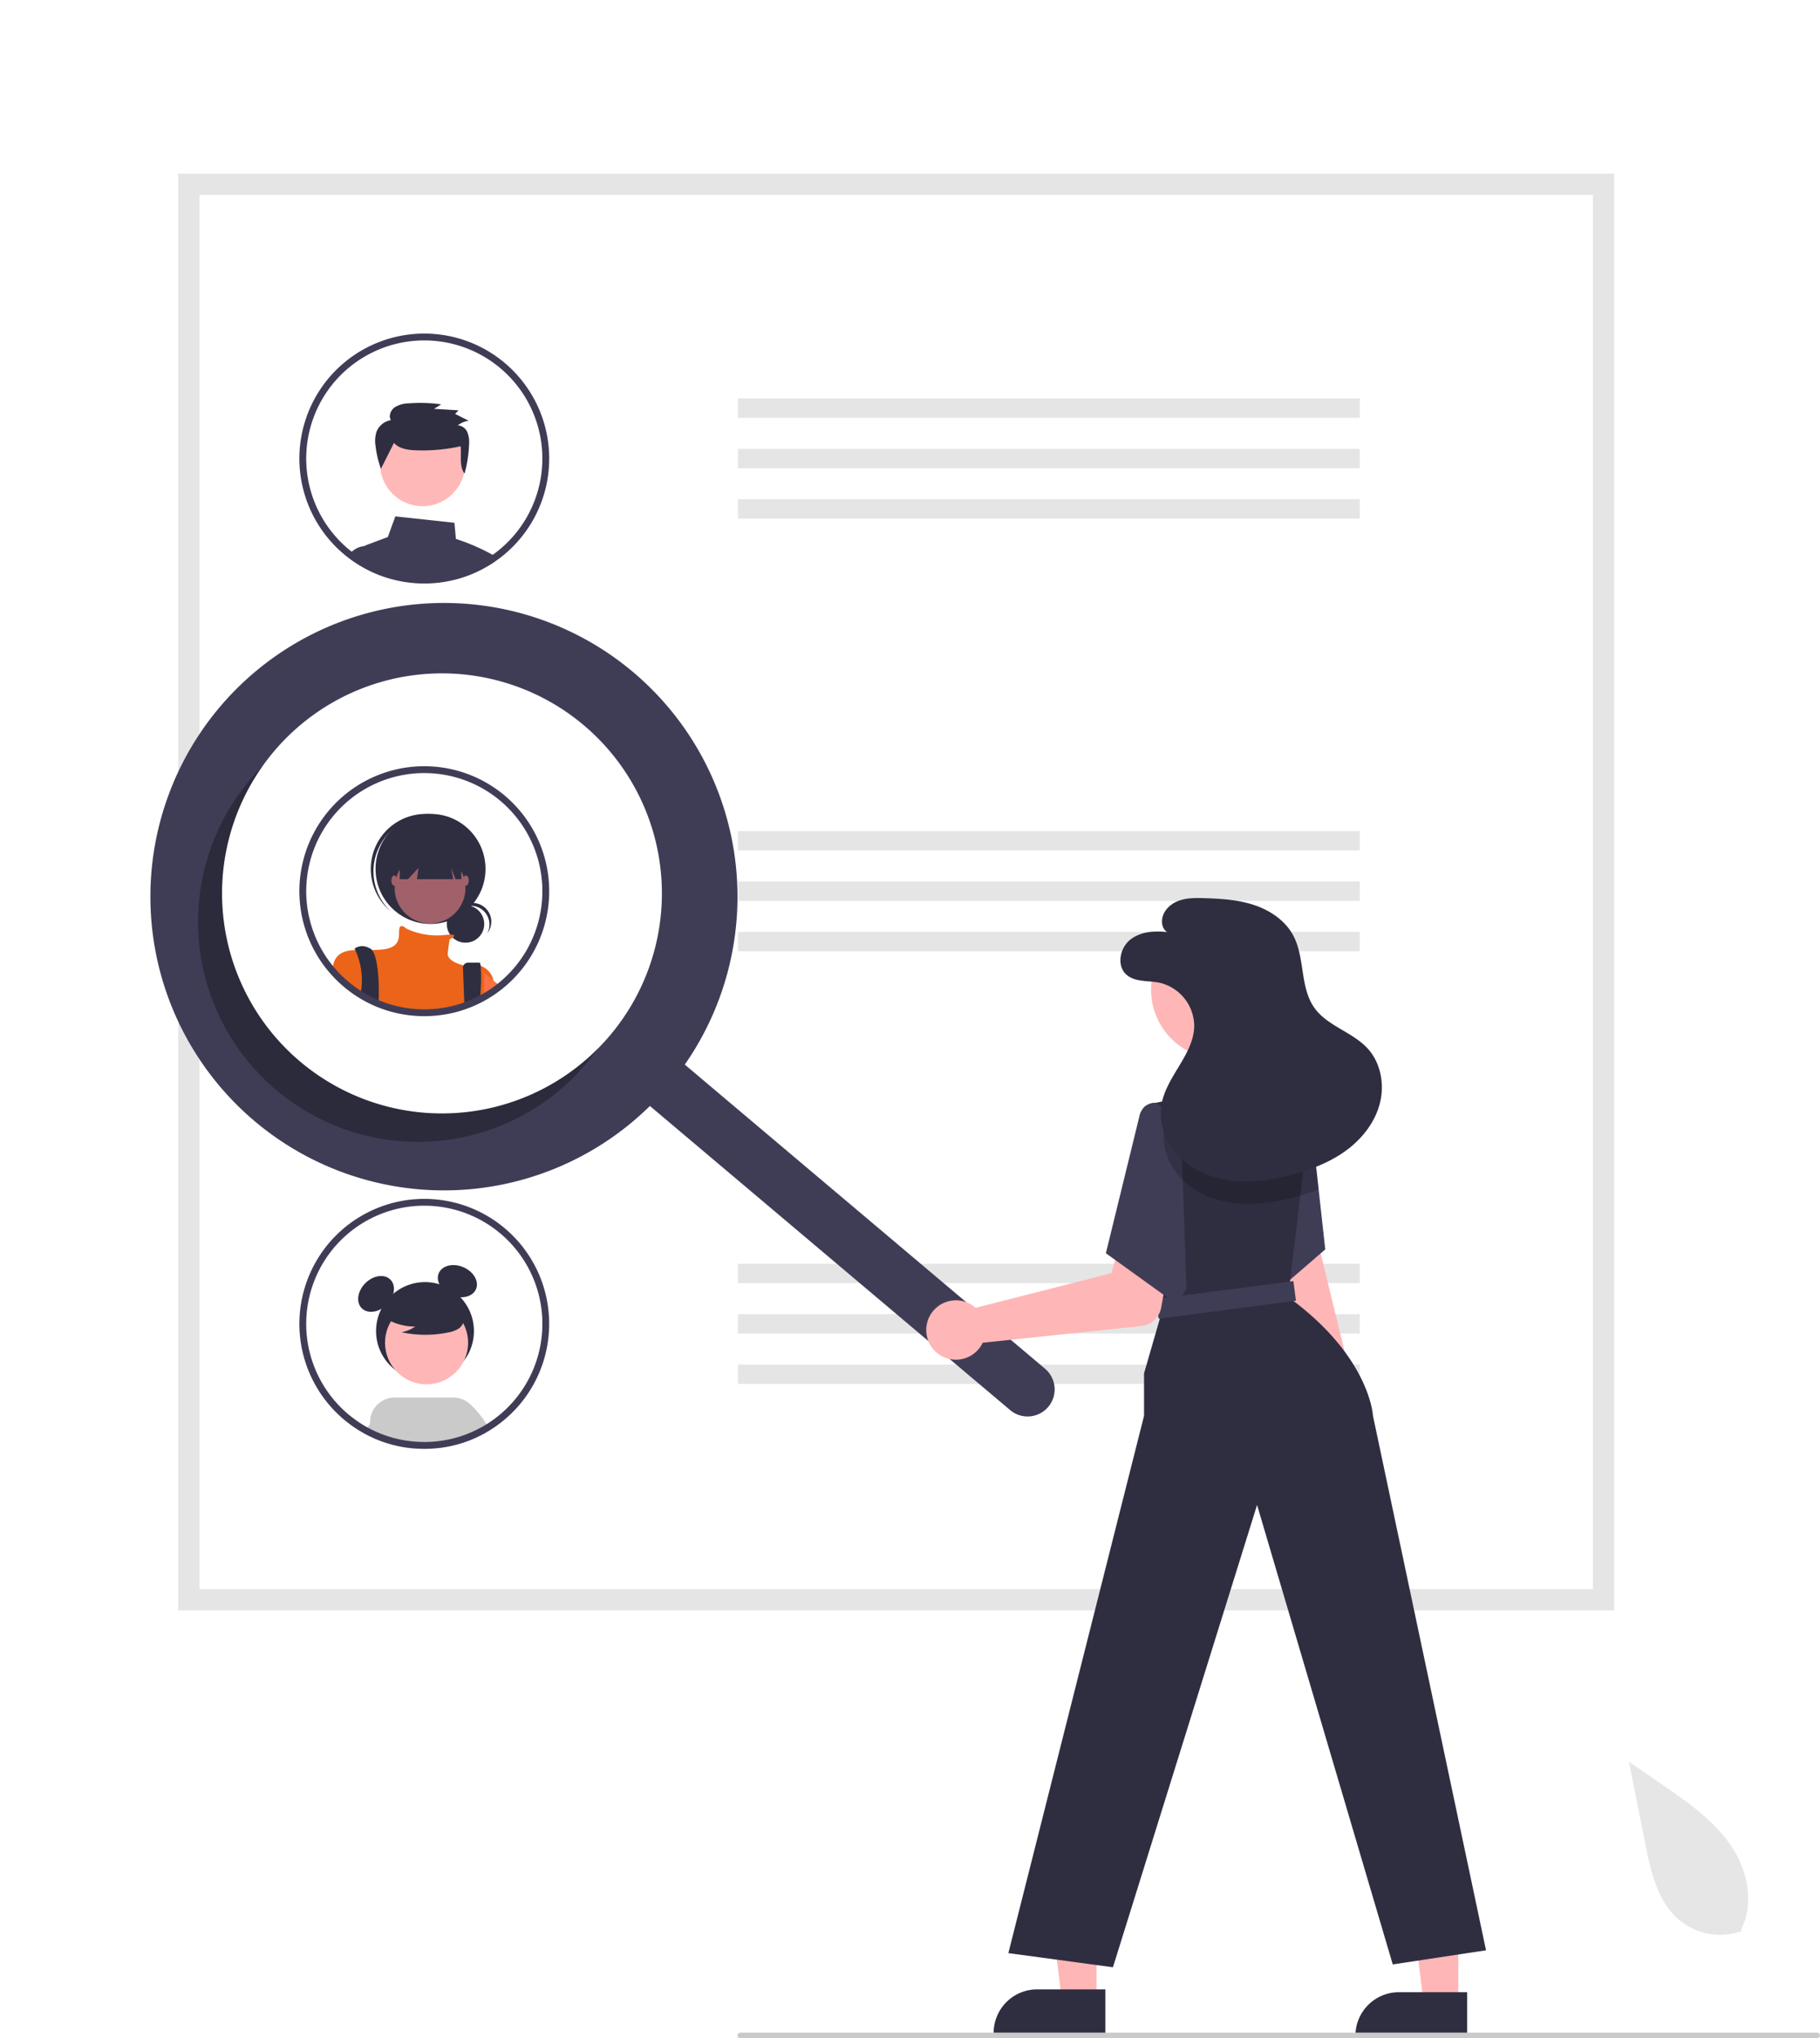 <svg xmlns="http://www.w3.org/2000/svg" xmlns:xlink="http://www.w3.org/1999/xlink" width="1179.458" height="1320.223" viewBox="0 0 1179.458 1320.223">
  <defs>
    <filter id="Path_3741" x="0" y="0" width="1161.542" height="1161.543" filterUnits="userSpaceOnUse">
      <feOffset dy="3" input="SourceAlpha"/>
      <feGaussianBlur stdDeviation="38.5" result="blur"/>
      <feFlood flood-color="#eb641a"/>
      <feComposite operator="in" in2="blur"/>
      <feComposite in="SourceGraphic"/>
    </filter>
  </defs>
  <g id="undraw_people_search_re_5rre" transform="translate(97.457 112.5)">
    <path id="Path_461" data-name="Path 461" d="M900.677,791.625a41.63,41.63,0,0,1-40.2-7.081c-14.08-11.818-18.5-31.286-22.086-49.316L827.768,681.9l22.242,15.316c16,11.014,32.351,22.381,43.427,38.335s15.91,37.732,7.012,54.994" transform="translate(130.424 346.726)" fill="#e6e6e6"/>
    <g transform="matrix(1, 0, 0, 1, -97.46, -112.5)" filter="url(#Path_3741)">
      <path id="Path_3741-2" data-name="Path 3741" d="M1245.032,1050.862H314.489V120.319h930.543Z" transform="translate(-198.99 -7.82)" fill="#fff"/>
    </g>
    <path id="Path_3742" data-name="Path 3742" d="M1245.032,1050.862H314.489V120.319h930.543Zm-916.794-13.748h903.046V134.067H328.237Z" transform="translate(-296.446 -120.319)" fill="#e5e5e5"/>
    <rect id="Rectangle_1128" data-name="Rectangle 1128" width="402.964" height="12.553" transform="translate(380.772 145.584)" fill="#e5e5e5"/>
    <rect id="Rectangle_1129" data-name="Rectangle 1129" width="402.964" height="12.553" transform="translate(380.772 178.221)" fill="#e5e5e5"/>
    <rect id="Rectangle_1130" data-name="Rectangle 1130" width="402.964" height="12.553" transform="translate(380.772 210.856)" fill="#e5e5e5"/>
    <rect id="Rectangle_1131" data-name="Rectangle 1131" width="402.964" height="12.553" transform="translate(380.772 425.829)" fill="#e5e5e5"/>
    <rect id="Rectangle_1132" data-name="Rectangle 1132" width="402.964" height="12.553" transform="translate(380.772 458.465)" fill="#e5e5e5"/>
    <rect id="Rectangle_1133" data-name="Rectangle 1133" width="402.964" height="12.553" transform="translate(380.772 491.101)" fill="#e5e5e5"/>
    <rect id="Rectangle_1134" data-name="Rectangle 1134" width="402.964" height="12.553" transform="translate(380.772 706.072)" fill="#e5e5e5"/>
    <rect id="Rectangle_1135" data-name="Rectangle 1135" width="402.964" height="12.553" transform="translate(380.772 738.708)" fill="#e5e5e5"/>
    <rect id="Rectangle_1136" data-name="Rectangle 1136" width="402.964" height="12.553" transform="translate(380.772 771.344)" fill="#e5e5e5"/>
    <path id="Path_3743" data-name="Path 3743" d="M462.474,265.124A134.59,134.59,0,0,0,441,256.086l-.944-10.447-38.3-4.126-4.868,13.353-13.745,5.158a6.693,6.693,0,0,0-1.395.727h-.015a6.811,6.811,0,0,0-2.906,4.533,6.963,6.963,0,0,0,.1,2.732l.726,2.979c1.046.625,2.121,1.221,3.2,1.787l.683.349c1.569.814,3.168,1.584,4.81,2.3.334.145.7.291,1.032.436.029.015.043.015.072.029.771.32,1.54.625,2.325.915a76.353,76.353,0,0,0,7.875,2.528,80.988,80.988,0,0,0,20.88,2.732c2.572,0,5.115-.116,7.628-.363a80.665,80.665,0,0,0,16.913-3.415c.014,0,.029-.014.043-.014a79.4,79.4,0,0,0,10.157-4.025c.014-.014.043-.014.058-.029.741-.349,1.453-.727,2.18-1.09l.348-.174c.581-.305,1.163-.61,1.744-.93,1.453-.8,2.877-1.642,4.286-2.543.392-.233.771-.48,1.163-.741.552-.363,1.1-.741,1.642-1.133C465.337,266.737,463.926,265.909,462.474,265.124Z" transform="translate(-243.017 -19.528)" fill="#3f3d56"/>
    <path id="Path_3744" data-name="Path 3744" d="M393.626,262.832l-2.4-10.825h-6.263a1.507,1.507,0,0,0-.189.015h-.015a13.571,13.571,0,0,0-6.306,2.18,13.964,13.964,0,0,0-3.371,3.022c1.86,1.409,3.792,2.717,5.783,3.967l.087.044c.566.349,1.148.7,1.729,1.032,1.046.625,2.121,1.221,3.2,1.787l.683.349c1.569.814,3.168,1.584,4.81,2.3.334.145.7.291,1.032.436.029.015.043.015.072.029.77.32,1.54.625,2.325.915Z" transform="translate(-246.051 -10.8)" fill="#3f3d56"/>
    <circle id="Ellipse_430" data-name="Ellipse 430" cx="27.585" cy="27.585" r="27.585" transform="translate(148.798 160.209)" fill="#ffb8b8"/>
    <path id="Path_3745" data-name="Path 3745" d="M396.374,227.267c2.856,3.379,7.688,4.333,12.146,4.724a114.394,114.394,0,0,0,31.065-2.537c.631,6.12-1.09,12.719,2.515,17.754a82.418,82.418,0,0,0,2.929-18.684,17.884,17.884,0,0,0-1.035-8,7.36,7.36,0,0,0-6.27-4.622,15.713,15.713,0,0,1,7.009-3l-8.759-4.4,2.249-2.309-15.857-.97,4.593-2.918a99.6,99.6,0,0,0-20.865-.659,17.911,17.911,0,0,0-9.228,2.565c-2.618,1.872-4.131,5.593-2.506,8.342a12.113,12.113,0,0,0-9.231,7.325,19.556,19.556,0,0,0-.7,9.4,66.632,66.632,0,0,0,3.493,14.779Z" transform="translate(-238.512 -52.908)" fill="#2f2e41"/>
    <path id="Path_3746" data-name="Path 3746" d="M514.748,231.192a80.946,80.946,0,1,0-139.882,76.894c.726.915,1.482,1.831,2.253,2.717.058.058.1.116.16.174a78.554,78.554,0,0,0,6.03,6.219c.553.509,1.134,1.032,1.715,1.526,1.1.988,2.238,1.932,3.415,2.833.465.363.915.727,1.395,1.075,1.86,1.409,3.792,2.717,5.783,3.967l.087.044c.566.349,1.148.7,1.729,1.032,1.046.625,2.121,1.221,3.2,1.787l.683.349c1.569.814,3.168,1.584,4.81,2.3.334.145.7.291,1.032.436.029.015.043.015.072.029.771.32,1.54.625,2.325.915a76.38,76.38,0,0,0,7.875,2.528,80.985,80.985,0,0,0,20.88,2.732c2.572,0,5.115-.116,7.628-.363a80.664,80.664,0,0,0,16.913-3.415c.014,0,.029-.015.043-.015a79.389,79.389,0,0,0,10.157-4.025c.014-.015.043-.015.058-.029.741-.349,1.453-.727,2.18-1.09l.348-.174c.581-.305,1.163-.61,1.744-.93,1.453-.8,2.877-1.642,4.286-2.543.392-.233.77-.48,1.163-.741.552-.363,1.1-.741,1.642-1.133.712-.494,1.424-1,2.121-1.526.218-.16.451-.32.668-.494a80.918,80.918,0,0,0,27.491-91.075Zm-30.164,87.544c-.48.378-.973.741-1.468,1.075-.48.363-.959.712-1.453,1.032-.421.305-.843.6-1.279.872l-.131.087c-.32.218-.639.421-.959.625q-1.809,1.133-3.662,2.18l-.392.218c-.552.305-1.1.6-1.656.886-.073.044-.16.073-.233.116l-.087.044c-.7.363-1.41.712-2.121,1.046a71.261,71.261,0,0,1-8.471,3.429c-.378.131-.756.262-1.133.378a76.216,76.216,0,0,1-16.012,3.255c-2.383.218-4.8.334-7.222.334a75.486,75.486,0,0,1-19.746-2.586,71.748,71.748,0,0,1-9.692-3.284c-.16-.073-.335-.131-.495-.2s-.334-.131-.494-.2-.334-.145-.509-.232c-1.366-.6-2.717-1.25-4.039-1.933l-.639-.334c-1.613-.843-3.2-1.744-4.737-2.7-.451-.276-.915-.567-1.352-.872-.116-.073-.218-.145-.334-.218-1.032-.683-2.063-1.395-3.066-2.136-.682-.509-1.366-1.017-2.034-1.54-1.119-.843-2.194-1.744-3.24-2.674-.552-.465-1.09-.974-1.613-1.453a73.841,73.841,0,0,1-5.841-6.044c-.61-.7-1.206-1.395-1.773-2.121a5.533,5.533,0,0,1-.363-.45,76.514,76.514,0,1,1,106.245,13.411Z" transform="translate(-260.798 -73.3)" fill="#3f3d56"/>
    <path id="Path_3747" data-name="Path 3747" d="M514.749,384.193a80.947,80.947,0,1,0-139.882,76.894c.726.915,1.482,1.831,2.252,2.717.058.058.1.116.16.174a78.66,78.66,0,0,0,6.031,6.219c.552.509,1.133,1.032,1.714,1.526,1.1.988,2.238,1.933,3.415,2.833a79.585,79.585,0,0,0,7.178,5.042l.087.044c1.613,1,3.254,1.932,4.926,2.819l.682.349c1.569.814,3.168,1.584,4.81,2.3.334.145.7.291,1.032.436.029.015.044.015.073.029a78.629,78.629,0,0,0,10.2,3.444,80.986,80.986,0,0,0,20.879,2.731c2.572,0,5.115-.116,7.628-.363a80.654,80.654,0,0,0,16.913-3.415c.015,0,.029-.015.043-.015a79.343,79.343,0,0,0,10.157-4.025c.014-.014.044-.014.058-.029.741-.349,1.453-.727,2.18-1.09l.349-.174c.581-.305,1.162-.61,1.743-.93,1.453-.8,2.877-1.642,4.287-2.543.392-.233.77-.48,1.162-.741,1.279-.843,2.543-1.744,3.763-2.659.219-.16.451-.32.669-.494a80.922,80.922,0,0,0,27.491-91.075Z" transform="translate(-260.797 53.943)" fill="#fff"/>
    <circle id="Ellipse_188" data-name="Ellipse 188" cx="12.131" cy="12.131" r="12.131" transform="translate(192.088 473.845)" fill="#2f2e41"/>
    <path id="Path_969" data-name="Path 969" d="M422.279,380.021a12.133,12.133,0,0,1,10.68,17.89,12.128,12.128,0,1,0-20.15-13.327,12.1,12.1,0,0,1,9.472-4.562Z" transform="translate(-214.679 94.158)" fill="#2f2e41"/>
    <circle id="Ellipse_189" data-name="Ellipse 189" cx="35.637" cy="35.637" r="35.637" transform="translate(145.914 414.677)" fill="#2f2e41"/>
    <path id="Path_970" data-name="Path 970" d="M393.44,360.3a35.631,35.631,0,0,1,49.388-3.737c-.291-.277-.581-.557-.882-.825a35.637,35.637,0,0,0-47.557,53.086l.2.181c.3.269.613.523.923.78a35.631,35.631,0,0,1-2.073-49.485Z" transform="translate(-239.859 67.905)" fill="#2f2e41"/>
    <circle id="Ellipse_190" data-name="Ellipse 190" cx="22.952" cy="22.952" r="22.952" transform="translate(158.296 439.744)" fill="#a0616a"/>
    <path id="Path_3748" data-name="Path 3748" d="M473.411,421.553v7.7c-1.41.9-2.834,1.744-4.287,2.543-.581.32-1.162.625-1.743.93l-.349.174c-.727.363-1.439.741-2.18,1.09-.014.015-.044.015-.058.029a79.322,79.322,0,0,1-10.157,4.025c-.014,0-.028.015-.043.015a80.661,80.661,0,0,1-16.913,3.415c-2.514.247-5.056.363-7.628.363a80.98,80.98,0,0,1-20.879-2.732,78.628,78.628,0,0,1-10.2-3.444c-.029-.014-.044-.014-.073-.029-.334-.145-.7-.291-1.032-.436-1.642-.712-3.24-1.482-4.81-2.3l-.683-.349c-1.672-.886-3.313-1.816-4.926-2.819l-.087-.044a79.571,79.571,0,0,1-7.178-5.042c-1.177-.9-2.31-1.845-3.415-2.833-.581-.494-1.162-1.017-1.714-1.526a78.682,78.682,0,0,1-6.031-6.219,29.391,29.391,0,0,1,1.1-4.461l.014-.014a6.507,6.507,0,0,1,.305-.727,5.8,5.8,0,0,1,.276-.61c2.6-4.868,7.309-6.074,13.15-6.335,3.3-.145,6.945.015,10.8-.029,2.034-.015,4.141-.087,6.248-.276,13.295-1.206,10.883-9.052,11.479-13.281.6-4.1,4.287-.552,4.534-.32l.014.015a46.891,46.891,0,0,0,24.12,4.228c1.424-.174,2.848-.276,4.272-.32,3.749-.044,2.935,1.032,1.642,1.918a16.247,16.247,0,0,1-1.962,1.1s-.6,3.633-1.206,9.067c-.581,5.2,9.386,7.643,10.214,7.832a.088.088,0,0,0,.058.015,20.014,20.014,0,0,1,11.058.291h.014a13.1,13.1,0,0,1,8.253,9.386Z" transform="translate(-251.091 100.945)" fill="#eb641a"/>
    <path id="Path_3749" data-name="Path 3749" d="M392.586,424.977c0,1.075-.028,2.107-.072,3.08-.014.581-.043,1.148-.072,1.685-.029-.014-.044-.014-.073-.029-.334-.145-.7-.291-1.032-.436-1.642-.712-3.24-1.482-4.81-2.3l-.682-.349c-1.672-.886-3.313-1.816-4.926-2.819.043-.509.116-1.017.189-1.526.16-1.119.291-2.252.378-3.371a46.763,46.763,0,0,0-4.141-22.9V396c-.291-.581-.465-.9-.465-.9s4.228-3.633,10.258,0a3.63,3.63,0,0,1,1,.872C391.772,400.261,392.76,414.674,392.586,424.977Z" transform="translate(-244.56 106.864)" fill="#2f2e41"/>
    <path id="Path_3750" data-name="Path 3750" d="M426.677,418.158c-.058,1.627-.145,3.327-.247,5.056v.015c-.014.015-.044.015-.058.029a79.318,79.318,0,0,1-10.157,4.025c-.014,0-.028.015-.043.015l-.16-4.083-.015-.538-.77-19.877a3.335,3.335,0,0,1,3.328-3.487h7.367c.363,0,.625.741.8,2.078v.015A125.919,125.919,0,0,1,426.677,418.158Z" transform="translate(-212.67 111.707)" fill="#2f2e41"/>
    <path id="Path_975" data-name="Path 975" d="M392.874,357.267v22.958h5.315l6.764-7.248-.905,7.248h23.5l-1.453-7.248L429,380.225h3.746V357.267Z" transform="translate(-231.257 76.74)" fill="#2f2e41"/>
    <ellipse id="Ellipse_191" data-name="Ellipse 191" cx="1.812" cy="3.322" rx="1.812" ry="3.322" transform="translate(156.182 454.544)" fill="#a0616a"/>
    <ellipse id="Ellipse_192" data-name="Ellipse 192" cx="1.812" cy="3.322" rx="1.812" ry="3.322" transform="translate(202.691 454.544)" fill="#a0616a"/>
    <path id="Path_3751" data-name="Path 3751" d="M433.678,412.077c-1.22.915-2.485,1.816-3.763,2.659-.392.262-.77.508-1.162.741-1.41.9-2.834,1.744-4.287,2.543-.581.32-1.162.625-1.743.93V402.937s2.324,1.86,6.03,4.955c.465.392.944.8,1.453,1.235C431.28,410.029,432.444,411.016,433.678,412.077Z" transform="translate(-206.433 114.722)" fill="#fe7142"/>
    <path id="Path_3752" data-name="Path 3752" d="M514.749,384.193a80.947,80.947,0,1,0-139.882,76.894c.726.915,1.482,1.831,2.252,2.717.058.058.1.116.16.174a78.66,78.66,0,0,0,6.031,6.219c.552.509,1.133,1.032,1.714,1.526,1.1.988,2.238,1.933,3.415,2.833a79.585,79.585,0,0,0,7.178,5.042l.087.044c1.613,1,3.254,1.932,4.926,2.819l.682.349c1.569.814,3.168,1.584,4.81,2.3.334.145.7.291,1.032.436.029.015.044.015.073.029a78.629,78.629,0,0,0,10.2,3.444,80.986,80.986,0,0,0,20.879,2.731c2.572,0,5.115-.116,7.628-.363a80.654,80.654,0,0,0,16.913-3.415c.015,0,.029-.015.043-.015a79.343,79.343,0,0,0,10.157-4.025c.014-.014.044-.014.058-.029.741-.349,1.453-.727,2.18-1.09l.349-.174c.581-.305,1.162-.61,1.743-.93,1.453-.8,2.877-1.642,4.287-2.543.392-.233.77-.48,1.162-.741,1.279-.843,2.543-1.744,3.763-2.659.219-.16.451-.32.669-.494a80.922,80.922,0,0,0,27.491-91.075Zm-30.165,87.544c-.48.378-.973.741-1.467,1.075-.48.363-.959.712-1.453,1.032-.421.305-.843.6-1.279.872-.363.247-.727.479-1.09.712q-1.808,1.133-3.661,2.18l-.393.218c-.552.305-1.1.6-1.656.886-.073.044-.16.073-.233.116l-.087.044c-.7.363-1.409.712-2.121,1.046a71.24,71.24,0,0,1-8.471,3.429c-.377.131-.756.261-1.133.378a76.222,76.222,0,0,1-16.012,3.255c-2.383.218-4.8.334-7.222.334a75.489,75.489,0,0,1-19.746-2.586,71.767,71.767,0,0,1-9.691-3.284c-.334-.131-.668-.276-.988-.407-.174-.073-.334-.145-.509-.232-1.366-.6-2.717-1.25-4.039-1.933l-.639-.334c-1.613-.843-3.2-1.744-4.737-2.7-.566-.349-1.133-.712-1.685-1.09-1.744-1.148-3.444-2.383-5.1-3.676-1.119-.843-2.194-1.744-3.24-2.674-.552-.465-1.09-.974-1.613-1.453a73.931,73.931,0,0,1-5.841-6.044c-.61-.7-1.206-1.395-1.773-2.121a5.51,5.51,0,0,1-.363-.45,76.514,76.514,0,1,1,106.245,13.411Z" transform="translate(-260.797 53.943)" fill="#3f3d56"/>
    <circle id="Ellipse_431" data-name="Ellipse 431" cx="31.714" cy="31.714" r="31.714" transform="translate(146.251 717.938)" fill="#2f2e41"/>
    <ellipse id="Ellipse_432" data-name="Ellipse 432" cx="13.123" cy="9.842" rx="13.123" ry="9.842" transform="translate(130.017 727.914) rotate(-45)" fill="#2f2e41"/>
    <ellipse id="Ellipse_433" data-name="Ellipse 433" cx="9.842" cy="13.123" rx="9.842" ry="13.123" transform="translate(183.018 721.229) rotate(-66.869)" fill="#2f2e41"/>
    <path id="Path_3753" data-name="Path 3753" d="M436.955,569.813l-3.737-5.88A14.666,14.666,0,1,0,406.4,575.821l1.063,3.81,1.209,4.323a82.79,82.79,0,0,0,14.433-3.15.062.062,0,0,0,.037-.018,77.19,77.19,0,0,0,10.166-4.029c.018-.018.036-.018.055-.037.732-.348,1.447-.714,2.18-1.081a3.181,3.181,0,0,0,.348-.183c.586-.293,1.172-.6,1.74-.916q.879-.467,1.7-.989Z" transform="translate(-221.055 241.357)" fill="#cacaca"/>
    <circle id="Ellipse_434" data-name="Ellipse 434" cx="26.916" cy="26.916" r="26.916" transform="translate(152.055 730.309)" fill="#ffb6b6"/>
    <path id="Path_3754" data-name="Path 3754" d="M457.849,570.418a58.216,58.216,0,0,0-10.935-13.261,15.988,15.988,0,0,0-10.66-4.066H398.338a15.98,15.98,0,0,0-15.954,17,16.369,16.369,0,0,0,.66,3.627,17.212,17.212,0,0,0,1.007,2.491l1.868,3.737c.147.055.293.128.439.183.037.018.055.018.073.037.769.311,1.539.623,2.326.916a75.711,75.711,0,0,0,7.877,2.528,79.352,79.352,0,0,0,13.114,2.363c2.583.238,5.166.367,7.767.367,2.583,0,5.11-.128,7.638-.366.825-.073,1.648-.165,2.473-.256a82.788,82.788,0,0,0,14.433-3.15.062.062,0,0,0,.037-.018,77.207,77.207,0,0,0,10.166-4.03c.018-.018.036-.018.055-.037.732-.348,1.447-.714,2.18-1.081a3.165,3.165,0,0,0,.348-.183c.586-.293,1.173-.6,1.74-.916q.879-.467,1.7-.989c.587-.311,1.136-.659,1.7-1.007C459.3,572.928,458.582,571.646,457.849,570.418Z" transform="translate(-240.008 239.598)" fill="#cacaca"/>
    <path id="Path_3755" data-name="Path 3755" d="M407.038,556.4a14.655,14.655,0,0,0-19.451,7l-3.371,5.092-1.612,2.436-2.454,3.7c.512.275,1.007.55,1.52.824l.677.348c1.576.806,3.169,1.575,4.818,2.29.182.092.385.165.586.256.147.055.293.128.439.183.037.018.055.018.073.037.769.311,1.539.623,2.326.916a75.736,75.736,0,0,0,7.877,2.527,79.353,79.353,0,0,0,13.114,2.363l1.282-4.341,1.246-4.14a14.677,14.677,0,0,0-7.071-19.489Z" transform="translate(-241.839 241.198)" fill="#cacaca"/>
    <path id="Path_3756" data-name="Path 3756" d="M386.908,531.03a36.606,36.606,0,0,0,20.921,6.465,22.43,22.43,0,0,1-8.891,3.658,73.818,73.818,0,0,0,30.152.169,19.516,19.516,0,0,0,6.312-2.168,7.988,7.988,0,0,0,3.9-5.21c.661-3.779-2.283-7.212-5.343-9.526a39.415,39.415,0,0,0-33.122-6.619,18.138,18.138,0,0,0-9.81,5.543,8.936,8.936,0,0,0-.825,10.612Z" transform="translate(-236.219 209.264)" fill="#2f2e41"/>
    <path id="Path_3757" data-name="Path 3757" d="M514.757,537.2a80.948,80.948,0,1,0-139.883,76.893c.714.916,1.484,1.832,2.253,2.711a1.511,1.511,0,0,0,.147.183,77.191,77.191,0,0,0,6.044,6.209c.549.513,1.117,1.044,1.7,1.539,1.1.989,2.234,1.923,3.424,2.821.458.366.916.733,1.393,1.081,1.85,1.41,3.791,2.711,5.77,3.975a.139.139,0,0,1,.091.037c.568.348,1.155.7,1.74,1.026.549.33,1.117.659,1.667.971.512.275,1.007.55,1.52.824l.677.348c1.576.806,3.169,1.575,4.818,2.29.182.092.385.165.586.256.147.055.293.128.439.183.037.018.055.018.073.037.769.311,1.539.623,2.326.916a75.766,75.766,0,0,0,7.877,2.528,79.377,79.377,0,0,0,13.114,2.363c2.583.238,5.166.366,7.767.366,2.583,0,5.11-.128,7.638-.366.825-.073,1.648-.165,2.473-.256a82.81,82.81,0,0,0,14.433-3.15.062.062,0,0,0,.037-.018,77.2,77.2,0,0,0,10.166-4.03c.018-.018.036-.018.055-.037.732-.348,1.447-.714,2.18-1.081a3.185,3.185,0,0,0,.348-.183c.586-.293,1.173-.6,1.74-.916q.879-.467,1.7-.989c.587-.311,1.136-.659,1.7-1.007l.879-.549c.4-.238.769-.476,1.172-.751.549-.348,1.1-.733,1.63-1.117.715-.495,1.429-1.007,2.125-1.539a7.977,7.977,0,0,0,.678-.495,81,81,0,0,0,27.493-91.07ZM484.59,624.731c-.477.385-.971.751-1.465,1.081-.5.366-.971.714-1.466,1.044-.421.293-.843.586-1.282.861a.8.8,0,0,1-.129.091c-.311.22-.641.421-.952.623-.22.128-.439.275-.659.4-.641.4-1.283.788-1.942,1.154-.348.22-.715.421-1.062.623l-.385.22c-.568.311-1.117.586-1.667.879-.072.055-.165.073-.219.128a.142.142,0,0,0-.092.037c-.7.366-1.41.714-2.124,1.044a70.711,70.711,0,0,1-8.481,3.425c-.366.128-.75.275-1.117.385a76.658,76.658,0,0,1-14.342,3.077c-.549.073-1.117.128-1.685.183-2.381.22-4.78.33-7.217.33-2.162,0-4.341-.092-6.484-.275a75.517,75.517,0,0,1-13.261-2.308,70.155,70.155,0,0,1-9.69-3.3c-.165-.073-.33-.128-.495-.2-.183-.073-.33-.128-.495-.2-.183-.073-.33-.146-.513-.238-1.19-.513-2.381-1.081-3.535-1.667-.165-.092-.33-.165-.495-.256l-.641-.33c-.385-.2-.769-.4-1.136-.6-1.227-.659-2.436-1.374-3.608-2.106-.44-.275-.916-.568-1.356-.861l-.33-.22c-1.026-.7-2.051-1.392-3.059-2.143-.678-.513-1.374-1.007-2.033-1.539-1.117-.843-2.2-1.74-3.242-2.674-.55-.458-1.1-.971-1.612-1.447a72.692,72.692,0,0,1-5.843-6.044c-.6-.7-1.209-1.392-1.777-2.125-.128-.146-.238-.293-.367-.458a76.524,76.524,0,1,1,106.255,13.408Z" transform="translate(-260.795 181.182)" fill="#3f3d56"/>
    <path id="Path_3758" data-name="Path 3758" d="M617.568,316.971a190.241,190.241,0,1,0,10.786,280.956l233.353,196.9a17.531,17.531,0,1,0,22.636-26.775l-.026-.022L650.964,571.13a190.252,190.252,0,0,0-33.4-254.158Zm-15.043,235.2a142.529,142.529,0,1,1-17.016-200.848h0A142.53,142.53,0,0,1,602.524,552.171Z" transform="translate(-304.638 5.929)" fill="#3f3d56"/>
    <path id="Path_3759" data-name="Path 3759" d="M387.443,521.3A142.537,142.537,0,0,1,363.258,329.7q-4.088,4.117-7.9,8.623A142.529,142.529,0,1,0,573.217,522.153q3.807-4.512,7.17-9.241A142.537,142.537,0,0,1,387.443,521.3Z" transform="translate(-290.405 53.811)" opacity="0.3"/>
    <path id="Path_3760" data-name="Path 3760" d="M768.276,654.024a19.677,19.677,0,0,0-5.621-29.644l-42.535-174.1-31.029,9.905L735.022,633.1a19.783,19.783,0,0,0,33.255,20.927Z" transform="translate(15.094 154.097)" fill="#ffb6b6"/>
    <path id="Path_3761" data-name="Path 3761" d="M447.934,423.145l-22.676,19.562-31.724,27.348-14.012-71.691-1.465-7.455-1.154-5.916L409.048,329l26.8,1.537,1.832.11.037.4.421,3.755,5.495,49.416.128,1.192Z" transform="translate(313.451 273.614)" fill="#3f3d56"/>
    <path id="Path_3762" data-name="Path 3762" d="M349.809,685.4l-22.454,0-10.684-86.615,33.144,0Z" transform="translate(263.36 497.982)" fill="#ffb6b6"/>
    <path id="Path_3763" data-name="Path 3763" d="M675.4,791.49l-72.407,0v-.916a28.184,28.184,0,0,1,28.18-28.182h0l44.224,0Z" transform="translate(-56.507 413.662)" fill="#2f2e41"/>
    <path id="Path_3764" data-name="Path 3764" d="M477.809,686.4l-22.454,0-10.684-86.615,33.144,0Z" transform="translate(369.812 498.814)" fill="#ffb6b6"/>
    <path id="Path_3765" data-name="Path 3765" d="M803.4,792.49l-72.407,0v-.916a28.184,28.184,0,0,1,28.181-28.182h0l44.224,0Z" transform="translate(49.944 414.493)" fill="#2f2e41"/>
    <path id="Path_3766" data-name="Path 3766" d="M917.75,1000.145l-60.445,9.158L769.368,711.7l-93.4,299.439-67.771-9.158L696.12,653.962V626.487l11.906-41.212-1.246-11.155-8.664-78.01-3.755-33.831-.243-2.185a7.428,7.428,0,0,1,5.848-8.09h0l28.207-5.935h46.1l27.2,7.491,1.868.513.843.238-.421,3.517-6.374,53.448-.348,2.931-6.155,51.525-1.355,11.3c53.118,38.465,54.95,76.929,54.95,76.929Z" transform="translate(-52.18 150.592)" fill="#2f2e41"/>
    <circle id="Ellipse_435" data-name="Ellipse 435" cx="44.987" cy="44.987" r="44.987" transform="translate(648.485 483.513)" fill="#ffb6b6"/>
    <rect id="Rectangle_1137" data-name="Rectangle 1137" width="89.751" height="12.822" transform="translate(651.731 728.925) rotate(-7.451)" fill="#3f3d56"/>
    <path id="Path_3767" data-name="Path 3767" d="M608.706,539.363a19.266,19.266,0,0,1,2.411,1.845l88.023-22.439,6-21.235,33.232,4.874L731.4,541.033A14.653,14.653,0,0,1,718.514,553L615.737,563.825a19.227,19.227,0,1,1-7.032-24.461Z" transform="translate(-76.347 193.394)" fill="#ffb6b6"/>
    <path id="Path_3768" data-name="Path 3768" d="M691.239,461.123,675.67,449.218c-4.209-1.6-9.978,2.94-10.99,7.327L642.7,546.3l45.791,32.97,6.411-10.074Z" transform="translate(-23.488 152.939)" fill="#3f3d56"/>
    <g id="Group_590" data-name="Group 590" transform="translate(656.582 596.66)" opacity="0.2">
      <path id="Path_3769" data-name="Path 3769" d="M763.6,507.245a124.005,124.005,0,0,1-11.869,4.03c-1.282.385-2.6.751-3.9,1.1a120.921,120.921,0,0,1-26.266,4.249,82.692,82.692,0,0,1-11.466-.311,64.553,64.553,0,0,1-12.07-2.381c-.129-.037-.275-.073-.4-.11a52.945,52.945,0,0,1-21.888-12.437,43.161,43.161,0,0,1-3.865-4.3,38.9,38.9,0,0,1-8.353-30.277,25.925,25.925,0,0,1,.624-2.876,45.983,45.983,0,0,1,2.728-7.51c.495-1.136,1.045-2.253,1.631-3.352l20.7-7h39.417l27.2,7.491,1.832.11.037.4.843.238-.421,3.517Z" transform="translate(-663.103 -446.068)"/>
    </g>
    <path id="Path_3770" data-name="Path 3770" d="M678.215,398.545c-8.413-1.031-17.646-.3-24.2,5.069s-8.674,16.536-2.465,22.306c5.5,5.109,14.091,3.907,21.453,5.36a29.039,29.039,0,0,1,22.682,27.762c-.11,18.635-17.994,32.748-21.207,51.1-2.193,12.528,3.091,25.713,12.226,34.563s21.693,13.632,34.345,14.928,25.446-.683,37.743-3.934c12.348-3.264,24.5-7.9,34.864-15.364s18.853-18,22.18-30.328.938-26.469-7.634-35.937c-9.816-10.842-26.146-14.57-34.636-26.478-9.518-13.349-6-32.359-13.7-46.83-5.143-9.662-14.881-16.253-25.262-19.724s-21.465-4.157-32.406-4.493c-5.751-.177-11.677-.236-17.035,1.861s-10.067,6.875-10.345,12.621S678.215,398.545,678.215,398.545Z" transform="translate(-19.214 92.71)" fill="#2f2e41"/>
    <path id="Path_3771" data-name="Path 3771" d="M1212.054,781.344H514.194a1.832,1.832,0,0,1,0-3.663h697.86a1.832,1.832,0,0,1,0,3.663Z" transform="translate(-131.885 426.379)" fill="#cacaca"/>
  </g>
</svg>
